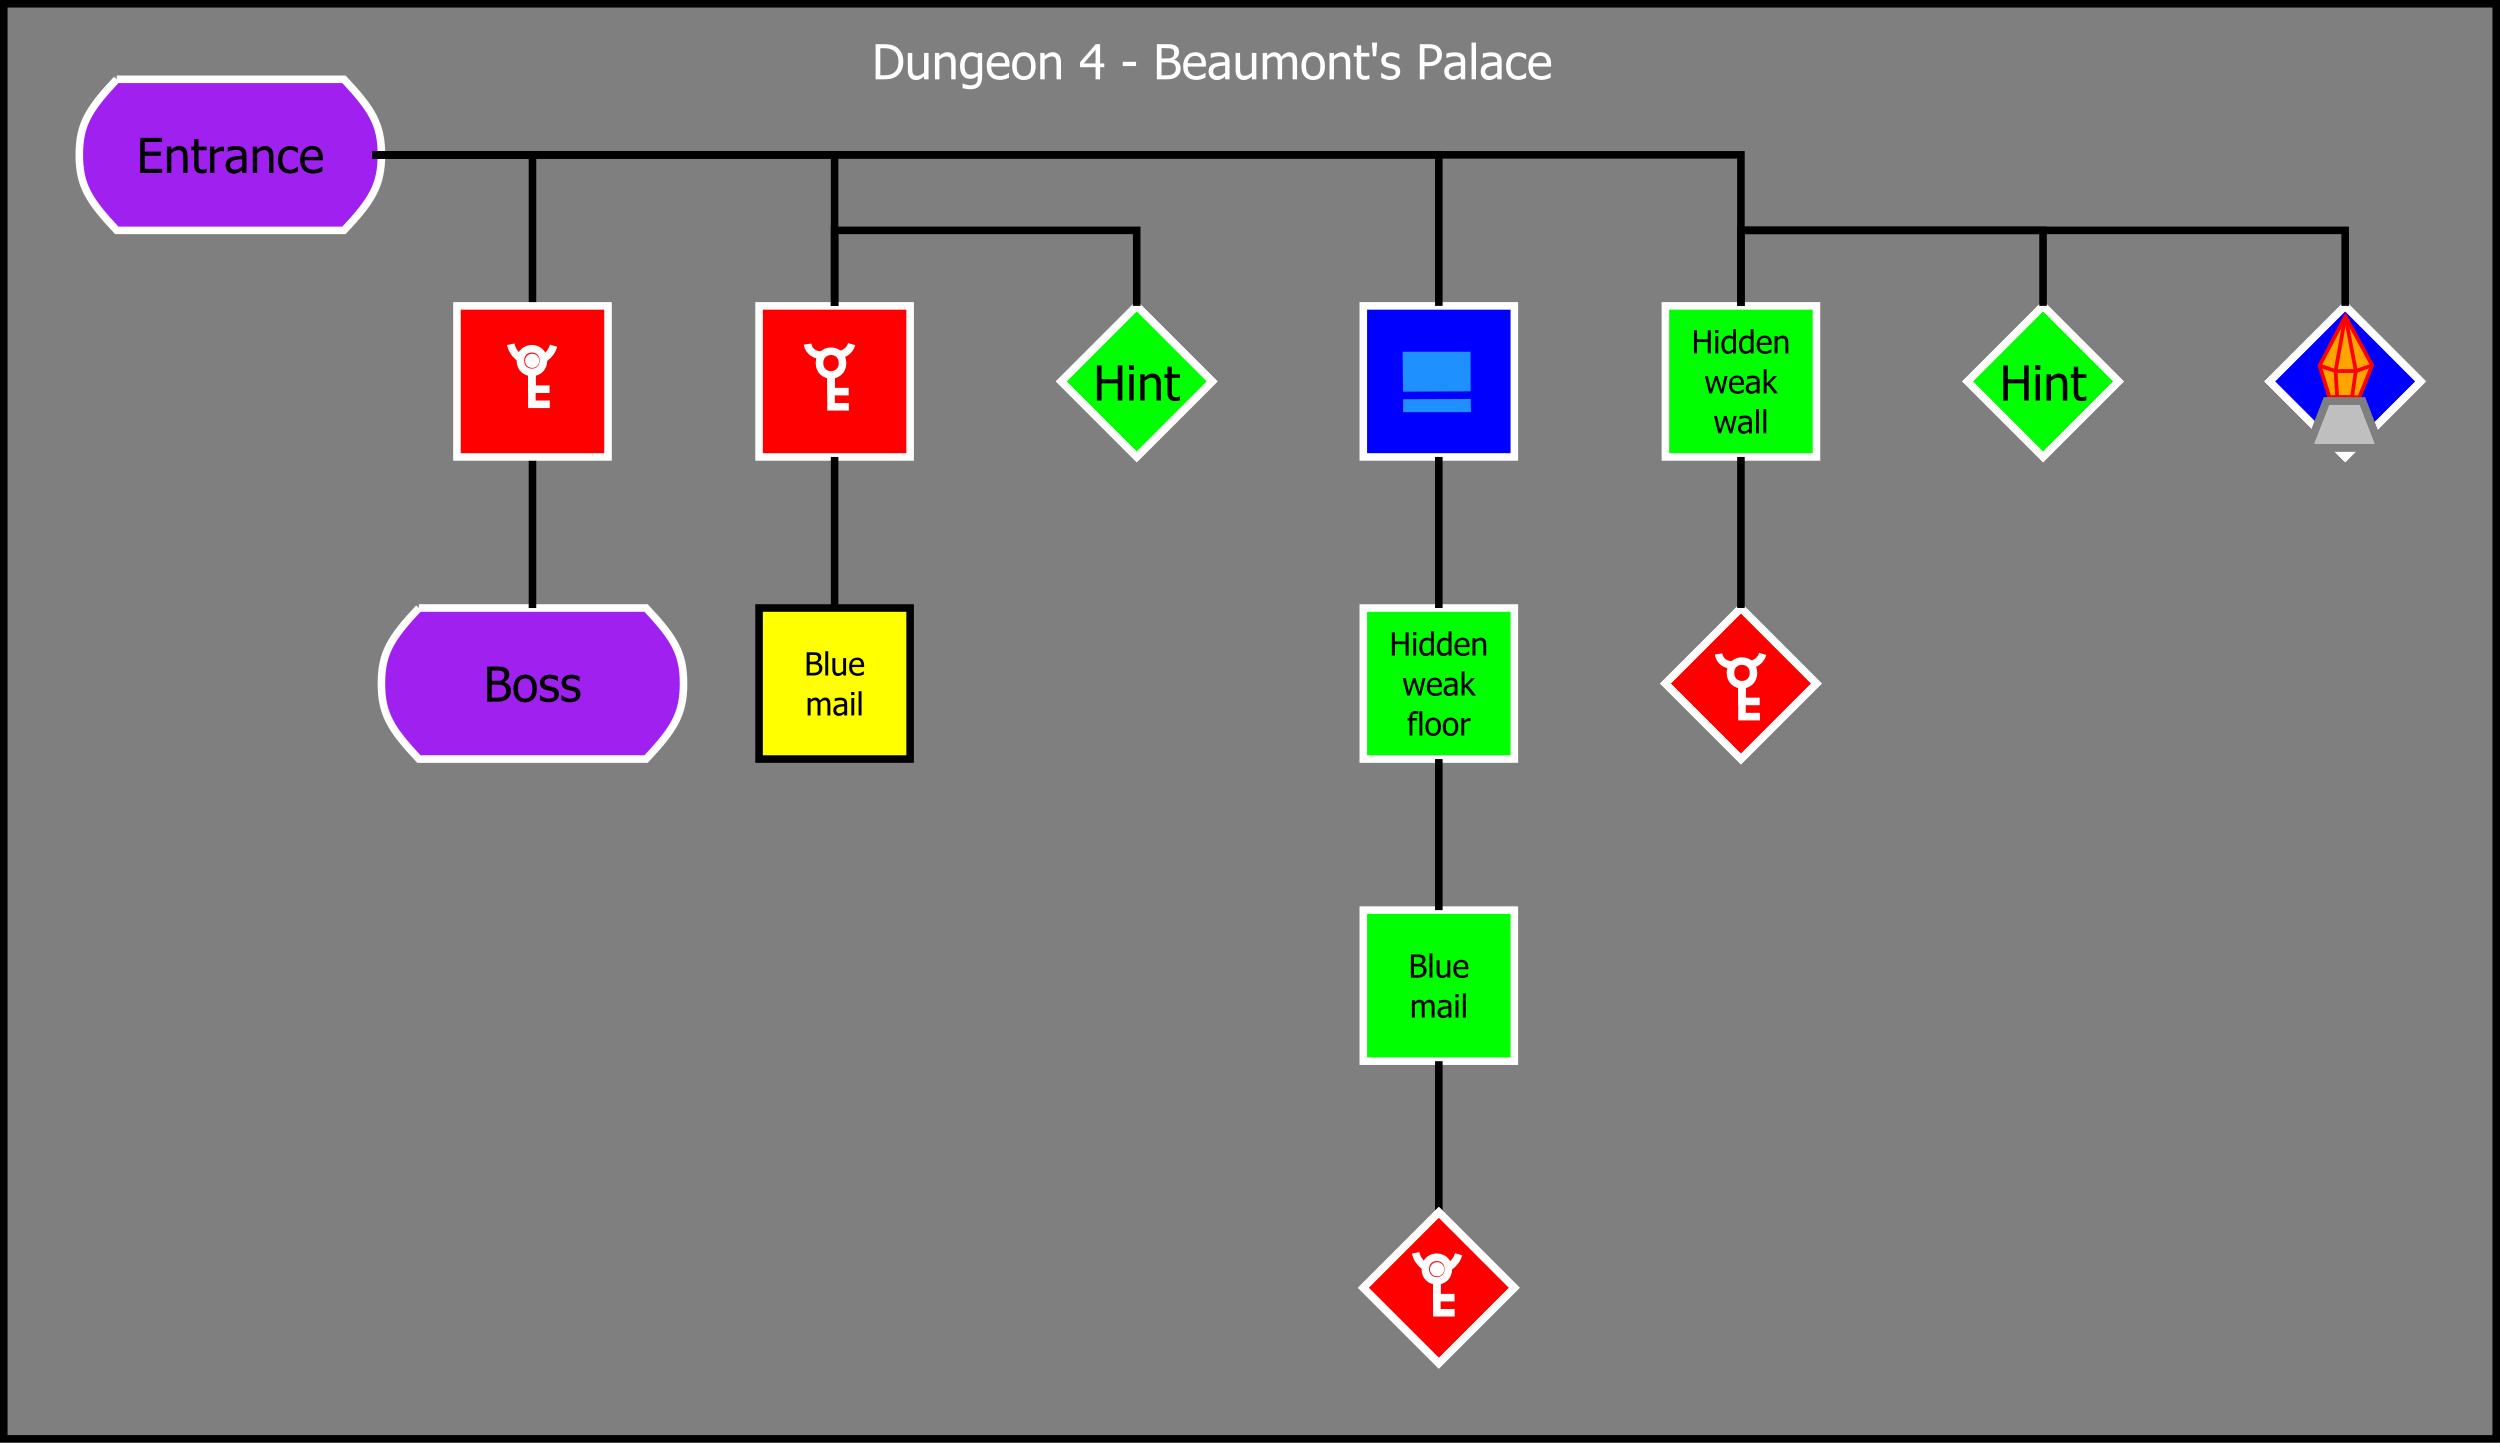 <?xml version="1.0" encoding="UTF-8"?>
<svg xmlns="http://www.w3.org/2000/svg" xmlns:xlink="http://www.w3.org/1999/xlink" width="662pt" height="382pt" viewBox="0 0 662 382" version="1.1">
<defs>
<g>
<symbol overflow="visible" id="glyph0-0">
<path style="stroke:none;" d="M 0.941 0 L 0.941 -9.301 L 6.758 -9.301 L 6.758 -8.203 L 2.18 -8.203 L 2.18 -5.652 L 6.445 -5.652 L 6.445 -4.555 L 2.18 -4.555 L 2.18 -1.098 L 6.758 -1.098 L 6.758 0 Z M 0.941 0 "/>
</symbol>
<symbol overflow="visible" id="glyph0-1">
<path style="stroke:none;" d="M 6.336 0 L 5.16 0 L 5.16 -3.973 C 5.156 -4.293 5.141 -4.59 5.113 -4.867 C 5.078 -5.145 5.02 -5.367 4.934 -5.535 C 4.84 -5.707 4.707 -5.836 4.535 -5.926 C 4.363 -6.008 4.129 -6.051 3.836 -6.055 C 3.543 -6.051 3.242 -5.973 2.934 -5.82 C 2.621 -5.66 2.316 -5.457 2.023 -5.211 L 2.023 0 L 0.848 0 L 0.848 -6.977 L 2.023 -6.977 L 2.023 -6.203 C 2.367 -6.512 2.715 -6.75 3.059 -6.922 C 3.402 -7.086 3.762 -7.172 4.141 -7.172 C 4.824 -7.172 5.363 -6.945 5.754 -6.492 C 6.141 -6.039 6.332 -5.383 6.336 -4.527 Z M 6.336 0 "/>
</symbol>
<symbol overflow="visible" id="glyph0-2">
<path style="stroke:none;" d="M 2.961 0.137 C 2.316 0.133 1.816 -0.047 1.461 -0.41 C 1.102 -0.773 0.926 -1.348 0.926 -2.137 L 0.926 -6.004 L 0.133 -6.004 L 0.133 -6.977 L 0.926 -6.977 L 0.926 -8.984 L 2.098 -8.984 L 2.098 -6.977 L 4.262 -6.977 L 4.262 -6.004 L 2.098 -6.004 L 2.098 -2.688 C 2.098 -2.332 2.102 -2.059 2.117 -1.867 C 2.125 -1.676 2.176 -1.496 2.262 -1.332 C 2.332 -1.184 2.445 -1.074 2.605 -1.004 C 2.762 -0.926 2.977 -0.891 3.25 -0.895 C 3.438 -0.891 3.621 -0.918 3.805 -0.977 C 3.98 -1.031 4.109 -1.078 4.191 -1.117 L 4.262 -1.117 L 4.262 -0.062 C 4.035 0 3.812 0.047 3.59 0.082 C 3.359 0.117 3.148 0.133 2.961 0.137 Z M 2.961 0.137 "/>
</symbol>
<symbol overflow="visible" id="glyph0-3">
<path style="stroke:none;" d="M 4.547 -5.715 L 4.484 -5.715 C 4.395 -5.738 4.305 -5.754 4.207 -5.762 C 4.105 -5.766 3.988 -5.77 3.855 -5.773 C 3.535 -5.77 3.219 -5.703 2.91 -5.566 C 2.594 -5.426 2.297 -5.219 2.023 -4.953 L 2.023 0 L 0.848 0 L 0.848 -6.977 L 2.023 -6.977 L 2.023 -5.941 C 2.449 -6.316 2.824 -6.582 3.145 -6.742 C 3.461 -6.895 3.77 -6.973 4.074 -6.977 C 4.191 -6.973 4.281 -6.969 4.344 -6.965 C 4.398 -6.957 4.469 -6.949 4.547 -6.941 Z M 4.547 -5.715 "/>
</symbol>
<symbol overflow="visible" id="glyph0-4">
<path style="stroke:none;" d="M 4.746 -1.719 L 4.746 -3.652 C 4.465 -3.625 4.109 -3.594 3.688 -3.551 C 3.258 -3.504 2.914 -3.441 2.656 -3.367 C 2.34 -3.27 2.082 -3.121 1.879 -2.926 C 1.672 -2.723 1.57 -2.449 1.574 -2.098 C 1.57 -1.699 1.684 -1.395 1.91 -1.191 C 2.137 -0.984 2.465 -0.883 2.898 -0.887 C 3.266 -0.883 3.602 -0.965 3.902 -1.125 C 4.203 -1.285 4.484 -1.48 4.746 -1.719 Z M 4.746 -0.742 C 4.652 -0.668 4.523 -0.57 4.363 -0.445 C 4.199 -0.32 4.043 -0.219 3.898 -0.145 C 3.688 -0.035 3.488 0.047 3.293 0.105 C 3.098 0.164 2.824 0.191 2.48 0.195 C 2.191 0.191 1.918 0.137 1.66 0.031 C 1.398 -0.078 1.172 -0.227 0.98 -0.426 C 0.789 -0.613 0.641 -0.848 0.531 -1.133 C 0.418 -1.41 0.363 -1.707 0.363 -2.023 C 0.363 -2.504 0.465 -2.918 0.668 -3.258 C 0.871 -3.594 1.191 -3.863 1.637 -4.066 C 2.023 -4.246 2.488 -4.367 3.023 -4.438 C 3.555 -4.504 4.129 -4.555 4.746 -4.59 L 4.746 -4.816 C 4.746 -5.09 4.703 -5.309 4.621 -5.48 C 4.535 -5.645 4.418 -5.777 4.273 -5.871 C 4.117 -5.965 3.934 -6.027 3.723 -6.062 C 3.504 -6.09 3.281 -6.105 3.055 -6.109 C 2.781 -6.105 2.465 -6.066 2.098 -5.988 C 1.73 -5.906 1.363 -5.785 1 -5.633 L 0.93 -5.633 L 0.93 -6.828 C 1.145 -6.887 1.453 -6.957 1.859 -7.031 C 2.262 -7.105 2.664 -7.141 3.062 -7.145 C 3.535 -7.141 3.938 -7.105 4.27 -7.031 C 4.598 -6.957 4.895 -6.82 5.16 -6.629 C 5.41 -6.434 5.598 -6.188 5.727 -5.883 C 5.848 -5.578 5.91 -5.207 5.914 -4.773 L 5.914 0 L 4.746 0 Z M 4.746 -0.742 "/>
</symbol>
<symbol overflow="visible" id="glyph0-5">
<path style="stroke:none;" d="M 3.621 0.156 C 3.145 0.152 2.703 0.082 2.305 -0.066 C 1.902 -0.211 1.559 -0.438 1.273 -0.738 C 0.984 -1.035 0.762 -1.41 0.605 -1.871 C 0.441 -2.324 0.363 -2.863 0.367 -3.48 C 0.363 -4.09 0.445 -4.617 0.613 -5.066 C 0.777 -5.508 0.996 -5.883 1.273 -6.191 C 1.547 -6.492 1.891 -6.727 2.301 -6.891 C 2.711 -7.055 3.152 -7.137 3.621 -7.141 C 4.004 -7.137 4.371 -7.082 4.73 -6.977 C 5.082 -6.867 5.402 -6.742 5.684 -6.602 L 5.684 -5.285 L 5.617 -5.285 C 5.531 -5.355 5.422 -5.434 5.293 -5.527 C 5.16 -5.613 5.004 -5.707 4.816 -5.809 C 4.652 -5.887 4.461 -5.961 4.242 -6.027 C 4.02 -6.086 3.805 -6.117 3.605 -6.121 C 2.992 -6.117 2.504 -5.887 2.137 -5.43 C 1.766 -4.969 1.582 -4.32 1.586 -3.48 C 1.582 -2.652 1.762 -2.008 2.121 -1.551 C 2.477 -1.09 2.969 -0.859 3.605 -0.863 C 3.984 -0.859 4.348 -0.938 4.695 -1.098 C 5.039 -1.254 5.348 -1.461 5.617 -1.711 L 5.684 -1.711 L 5.684 -0.395 C 5.566 -0.336 5.418 -0.27 5.246 -0.195 C 5.066 -0.117 4.91 -0.062 4.773 -0.023 C 4.57 0.031 4.391 0.074 4.234 0.109 C 4.074 0.137 3.871 0.152 3.621 0.156 Z M 3.621 0.156 "/>
</symbol>
<symbol overflow="visible" id="glyph0-6">
<path style="stroke:none;" d="M 3.879 0.164 C 2.766 0.164 1.902 -0.148 1.289 -0.777 C 0.672 -1.402 0.363 -2.293 0.367 -3.449 C 0.363 -4.582 0.66 -5.484 1.262 -6.16 C 1.855 -6.832 2.637 -7.172 3.598 -7.172 C 4.027 -7.172 4.41 -7.109 4.746 -6.984 C 5.078 -6.859 5.367 -6.664 5.621 -6.398 C 5.867 -6.129 6.059 -5.801 6.195 -5.418 C 6.328 -5.031 6.398 -4.559 6.398 -4.004 L 6.398 -3.367 L 1.562 -3.367 C 1.559 -2.551 1.762 -1.93 2.172 -1.504 C 2.578 -1.074 3.145 -0.859 3.867 -0.863 C 4.125 -0.859 4.375 -0.891 4.625 -0.949 C 4.867 -1.004 5.094 -1.078 5.297 -1.176 C 5.508 -1.266 5.688 -1.355 5.836 -1.449 C 5.98 -1.535 6.098 -1.621 6.195 -1.707 L 6.266 -1.707 L 6.266 -0.426 C 6.125 -0.367 5.953 -0.301 5.75 -0.223 C 5.543 -0.141 5.363 -0.074 5.203 -0.031 C 4.973 0.031 4.766 0.074 4.582 0.113 C 4.395 0.145 4.16 0.164 3.879 0.164 Z M 5.254 -4.266 C 5.242 -4.582 5.203 -4.855 5.141 -5.086 C 5.07 -5.312 4.977 -5.504 4.855 -5.664 C 4.715 -5.84 4.539 -5.973 4.324 -6.066 C 4.109 -6.152 3.844 -6.199 3.531 -6.203 C 3.215 -6.199 2.949 -6.152 2.734 -6.062 C 2.512 -5.965 2.312 -5.828 2.137 -5.652 C 1.961 -5.469 1.828 -5.266 1.734 -5.043 C 1.641 -4.82 1.582 -4.562 1.562 -4.266 Z M 5.254 -4.266 "/>
</symbol>
<symbol overflow="visible" id="glyph0-7">
<path style="stroke:none;" d="M 7.695 0 L 6.457 0 L 6.457 -4.555 L 2.18 -4.555 L 2.18 0 L 0.941 0 L 0.941 -9.301 L 2.18 -9.301 L 2.18 -5.652 L 6.457 -5.652 L 6.457 -9.301 L 7.695 -9.301 Z M 7.695 0 "/>
</symbol>
<symbol overflow="visible" id="glyph0-8">
<path style="stroke:none;" d="M 2.051 0 L 0.875 0 L 0.875 -6.977 L 2.051 -6.977 Z M 2.129 -8.145 L 0.793 -8.145 L 0.793 -9.363 L 2.129 -9.363 Z M 2.129 -8.145 "/>
</symbol>
<symbol overflow="visible" id="glyph0-9">
<path style="stroke:none;" d="M 7.254 -2.855 C 7.254 -2.387 7.164 -1.98 6.988 -1.629 C 6.812 -1.273 6.578 -0.98 6.285 -0.754 C 5.93 -0.477 5.555 -0.281 5.156 -0.172 C 4.758 -0.055 4.242 0 3.609 0 L 0.941 0 L 0.941 -9.301 L 3.41 -9.301 C 4.07 -9.297 4.566 -9.277 4.898 -9.234 C 5.23 -9.191 5.547 -9.086 5.852 -8.926 C 6.184 -8.742 6.426 -8.508 6.582 -8.223 C 6.734 -7.93 6.812 -7.59 6.816 -7.203 C 6.812 -6.762 6.699 -6.371 6.469 -6.027 C 6.234 -5.68 5.914 -5.41 5.508 -5.215 L 5.508 -5.164 C 6.062 -5.012 6.492 -4.738 6.797 -4.344 C 7.102 -3.941 7.254 -3.445 7.254 -2.855 Z M 5.527 -7.027 C 5.523 -7.246 5.488 -7.441 5.414 -7.609 C 5.34 -7.773 5.219 -7.902 5.055 -8 C 4.852 -8.109 4.629 -8.18 4.383 -8.207 C 4.137 -8.23 3.797 -8.242 3.367 -8.246 L 2.18 -8.246 L 2.18 -5.523 L 3.586 -5.523 C 3.973 -5.52 4.258 -5.539 4.441 -5.582 C 4.621 -5.617 4.809 -5.699 5.008 -5.828 C 5.191 -5.945 5.324 -6.102 5.406 -6.301 C 5.484 -6.496 5.523 -6.738 5.527 -7.027 Z M 5.965 -2.805 C 5.965 -3.152 5.914 -3.441 5.812 -3.668 C 5.711 -3.895 5.508 -4.086 5.211 -4.246 C 5.012 -4.348 4.801 -4.414 4.57 -4.445 C 4.336 -4.473 4.008 -4.488 3.586 -4.492 L 2.18 -4.492 L 2.18 -1.055 L 3.188 -1.055 C 3.727 -1.055 4.152 -1.078 4.465 -1.129 C 4.777 -1.18 5.051 -1.285 5.289 -1.449 C 5.52 -1.605 5.691 -1.789 5.801 -2 C 5.91 -2.203 5.965 -2.473 5.965 -2.805 Z M 5.965 -2.805 "/>
</symbol>
<symbol overflow="visible" id="glyph0-10">
<path style="stroke:none;" d="M 6.59 -3.484 C 6.586 -2.309 6.301 -1.402 5.738 -0.762 C 5.168 -0.125 4.418 0.191 3.48 0.195 C 2.508 0.191 1.742 -0.133 1.188 -0.793 C 0.629 -1.449 0.352 -2.348 0.355 -3.484 C 0.352 -4.648 0.637 -5.555 1.215 -6.203 C 1.785 -6.848 2.543 -7.172 3.48 -7.172 C 4.418 -7.172 5.168 -6.848 5.738 -6.207 C 6.301 -5.559 6.586 -4.652 6.59 -3.484 Z M 5.379 -3.484 C 5.379 -4.387 5.211 -5.059 4.883 -5.5 C 4.551 -5.938 4.086 -6.156 3.48 -6.16 C 2.867 -6.156 2.395 -5.938 2.062 -5.5 C 1.73 -5.059 1.562 -4.387 1.566 -3.484 C 1.562 -2.605 1.73 -1.941 2.062 -1.492 C 2.395 -1.039 2.867 -0.812 3.48 -0.816 C 4.082 -0.812 4.547 -1.035 4.883 -1.48 C 5.211 -1.922 5.379 -2.59 5.379 -3.484 Z M 5.379 -3.484 "/>
</symbol>
<symbol overflow="visible" id="glyph0-11">
<path style="stroke:none;" d="M 2.734 0.168 C 2.266 0.164 1.828 0.105 1.426 -0.02 C 1.016 -0.141 0.68 -0.273 0.418 -0.418 L 0.418 -1.738 L 0.48 -1.738 C 0.582 -1.656 0.699 -1.566 0.832 -1.473 C 0.965 -1.375 1.145 -1.277 1.375 -1.176 C 1.574 -1.078 1.793 -0.996 2.031 -0.93 C 2.27 -0.855 2.52 -0.82 2.781 -0.824 C 2.965 -0.82 3.164 -0.844 3.379 -0.891 C 3.59 -0.934 3.75 -0.988 3.855 -1.055 C 4 -1.148 4.102 -1.25 4.168 -1.359 C 4.23 -1.469 4.266 -1.629 4.266 -1.848 C 4.266 -2.121 4.188 -2.332 4.035 -2.477 C 3.883 -2.617 3.613 -2.738 3.23 -2.836 C 3.074 -2.871 2.879 -2.914 2.641 -2.965 C 2.398 -3.016 2.176 -3.07 1.973 -3.129 C 1.438 -3.281 1.051 -3.52 0.812 -3.844 C 0.566 -4.164 0.445 -4.555 0.449 -5.016 C 0.445 -5.645 0.684 -6.156 1.16 -6.551 C 1.637 -6.945 2.266 -7.141 3.055 -7.145 C 3.438 -7.141 3.828 -7.094 4.223 -7 C 4.609 -6.902 4.938 -6.781 5.211 -6.641 L 5.211 -5.383 L 5.148 -5.383 C 4.848 -5.621 4.512 -5.809 4.145 -5.945 C 3.77 -6.082 3.398 -6.152 3.031 -6.152 C 2.641 -6.152 2.312 -6.07 2.047 -5.906 C 1.777 -5.742 1.645 -5.496 1.648 -5.172 C 1.645 -4.879 1.727 -4.66 1.887 -4.52 C 2.043 -4.371 2.297 -4.254 2.648 -4.168 C 2.82 -4.117 3.012 -4.074 3.23 -4.031 C 3.441 -3.984 3.668 -3.934 3.91 -3.879 C 4.422 -3.746 4.812 -3.531 5.074 -3.234 C 5.332 -2.934 5.461 -2.523 5.465 -2.012 C 5.461 -1.707 5.402 -1.422 5.285 -1.156 C 5.168 -0.883 4.992 -0.656 4.766 -0.469 C 4.512 -0.258 4.23 -0.102 3.918 0.004 C 3.602 0.109 3.207 0.164 2.734 0.168 Z M 2.734 0.168 "/>
</symbol>
<symbol overflow="visible" id="glyph0-12">
<path style="stroke:none;" d="M 8.277 -4.641 C 8.273 -3.789 8.102 -3.02 7.762 -2.34 C 7.414 -1.652 6.953 -1.121 6.379 -0.742 C 5.906 -0.445 5.426 -0.246 4.941 -0.148 C 4.453 -0.047 3.836 0 3.086 0 L 0.941 0 L 0.941 -9.301 L 3.062 -9.301 C 3.934 -9.297 4.617 -9.23 5.117 -9.102 C 5.613 -8.969 6.039 -8.789 6.391 -8.562 C 6.988 -8.164 7.453 -7.641 7.781 -6.984 C 8.109 -6.328 8.273 -5.547 8.277 -4.641 Z M 6.988 -4.66 C 6.984 -5.371 6.867 -5.984 6.633 -6.492 C 6.395 -7 6.043 -7.395 5.578 -7.676 C 5.25 -7.875 4.898 -8.016 4.523 -8.105 C 4.148 -8.191 3.68 -8.238 3.125 -8.238 L 2.18 -8.238 L 2.18 -1.062 L 3.125 -1.062 C 3.672 -1.059 4.152 -1.102 4.566 -1.191 C 4.973 -1.277 5.352 -1.441 5.695 -1.68 C 6.125 -1.969 6.445 -2.355 6.664 -2.844 C 6.875 -3.328 6.984 -3.934 6.988 -4.66 Z M 6.988 -4.66 "/>
</symbol>
<symbol overflow="visible" id="glyph0-13">
<path style="stroke:none;" d="M 6.285 0 L 5.109 0 L 5.109 -0.773 C 4.746 -0.457 4.402 -0.215 4.078 -0.051 C 3.75 0.113 3.387 0.191 2.992 0.195 C 2.684 0.191 2.398 0.141 2.133 0.043 C 1.863 -0.059 1.629 -0.211 1.43 -0.43 C 1.227 -0.641 1.07 -0.914 0.965 -1.246 C 0.852 -1.574 0.797 -1.977 0.801 -2.449 L 0.801 -6.977 L 1.973 -6.977 L 1.973 -3.004 C 1.969 -2.633 1.98 -2.324 2.012 -2.082 C 2.035 -1.836 2.098 -1.625 2.199 -1.441 C 2.293 -1.262 2.426 -1.129 2.59 -1.051 C 2.754 -0.965 2.988 -0.926 3.297 -0.926 C 3.582 -0.926 3.887 -1.004 4.215 -1.168 C 4.535 -1.324 4.836 -1.527 5.109 -1.77 L 5.109 -6.977 L 6.285 -6.977 Z M 6.285 0 "/>
</symbol>
<symbol overflow="visible" id="glyph0-14">
<path style="stroke:none;" d="M 5.047 -1.895 L 5.047 -5.723 C 4.75 -5.859 4.48 -5.961 4.238 -6.023 C 3.988 -6.086 3.742 -6.117 3.5 -6.117 C 2.898 -6.117 2.43 -5.898 2.094 -5.461 C 1.75 -5.023 1.582 -4.395 1.582 -3.578 C 1.582 -2.801 1.711 -2.211 1.969 -1.812 C 2.227 -1.406 2.648 -1.207 3.234 -1.207 C 3.539 -1.207 3.852 -1.266 4.176 -1.387 C 4.496 -1.504 4.785 -1.672 5.047 -1.895 Z M 1.098 1.117 C 1.176 1.148 1.293 1.191 1.449 1.25 C 1.598 1.305 1.773 1.359 1.973 1.41 C 2.188 1.461 2.387 1.504 2.57 1.543 C 2.754 1.574 2.953 1.594 3.172 1.594 C 3.531 1.594 3.84 1.543 4.094 1.449 C 4.344 1.348 4.539 1.215 4.684 1.051 C 4.816 0.875 4.91 0.676 4.965 0.453 C 5.016 0.227 5.043 -0.023 5.047 -0.312 L 5.047 -0.926 C 4.727 -0.648 4.418 -0.441 4.117 -0.312 C 3.809 -0.18 3.426 -0.117 2.973 -0.117 C 2.176 -0.117 1.543 -0.41 1.074 -1.004 C 0.598 -1.594 0.363 -2.445 0.367 -3.555 C 0.363 -4.129 0.445 -4.641 0.609 -5.094 C 0.773 -5.539 0.992 -5.922 1.27 -6.234 C 1.527 -6.531 1.836 -6.762 2.195 -6.926 C 2.551 -7.09 2.922 -7.172 3.312 -7.172 C 3.672 -7.172 3.984 -7.129 4.25 -7.043 C 4.512 -6.957 4.777 -6.832 5.047 -6.676 L 5.117 -6.977 L 6.223 -6.977 L 6.223 -0.793 C 6.223 0.391 5.961 1.254 5.445 1.809 C 4.926 2.359 4.137 2.637 3.078 2.641 C 2.734 2.637 2.387 2.609 2.031 2.559 C 1.676 2.504 1.344 2.434 1.035 2.344 L 1.035 1.117 Z M 1.098 1.117 "/>
</symbol>
<symbol overflow="visible" id="glyph0-15">
<path style="stroke:none;" d=""/>
</symbol>
<symbol overflow="visible" id="glyph0-16">
<path style="stroke:none;" d="M 6.664 -3.199 L 5.559 -3.199 L 5.559 0 L 4.359 0 L 4.359 -3.199 L 0.25 -3.199 L 0.25 -4.512 L 4.41 -9.301 L 5.559 -9.301 L 5.559 -4.199 L 6.664 -4.199 Z M 4.359 -4.199 L 4.359 -7.832 L 1.223 -4.199 Z M 4.359 -4.199 "/>
</symbol>
<symbol overflow="visible" id="glyph0-17">
<path style="stroke:none;" d="M 4.086 -3.504 L 0.562 -3.504 L 0.562 -4.637 L 4.086 -4.637 Z M 4.086 -3.504 "/>
</symbol>
<symbol overflow="visible" id="glyph0-18">
<path style="stroke:none;" d="M 8.77 0 L 8.77 -4.035 C 8.766 -4.352 8.754 -4.648 8.73 -4.926 C 8.707 -5.195 8.656 -5.41 8.578 -5.566 C 8.492 -5.73 8.371 -5.852 8.219 -5.934 C 8.062 -6.012 7.855 -6.051 7.598 -6.055 C 7.352 -6.051 7.09 -5.977 6.816 -5.832 C 6.535 -5.68 6.25 -5.469 5.961 -5.191 C 5.961 -5.121 5.965 -5.035 5.973 -4.938 C 5.977 -4.84 5.98 -4.723 5.984 -4.59 L 5.984 0 L 4.809 0 L 4.809 -4.035 C 4.805 -4.352 4.793 -4.648 4.77 -4.926 C 4.746 -5.195 4.695 -5.41 4.617 -5.566 C 4.531 -5.73 4.41 -5.852 4.258 -5.934 C 4.102 -6.012 3.895 -6.051 3.637 -6.055 C 3.379 -6.051 3.113 -5.973 2.836 -5.816 C 2.555 -5.656 2.281 -5.453 2.023 -5.211 L 2.023 0 L 0.848 0 L 0.848 -6.977 L 2.023 -6.977 L 2.023 -6.203 C 2.328 -6.508 2.633 -6.746 2.938 -6.918 C 3.234 -7.086 3.566 -7.172 3.934 -7.172 C 4.344 -7.172 4.711 -7.078 5.031 -6.891 C 5.348 -6.703 5.59 -6.395 5.758 -5.965 C 6.109 -6.359 6.453 -6.656 6.793 -6.863 C 7.129 -7.066 7.496 -7.172 7.895 -7.172 C 8.191 -7.172 8.465 -7.125 8.711 -7.031 C 8.957 -6.938 9.172 -6.785 9.355 -6.578 C 9.539 -6.363 9.684 -6.098 9.789 -5.781 C 9.891 -5.465 9.941 -5.066 9.945 -4.59 L 9.945 0 Z M 8.77 0 "/>
</symbol>
<symbol overflow="visible" id="glyph0-19">
<path style="stroke:none;" d="M 2.043 -9.719 L 1.773 -6.102 L 0.926 -6.102 L 0.656 -9.719 Z M 2.043 -9.719 "/>
</symbol>
<symbol overflow="visible" id="glyph0-20">
<path style="stroke:none;" d="M 6.816 -6.496 C 6.812 -6.09 6.742 -5.707 6.598 -5.348 C 6.453 -4.984 6.254 -4.68 6.004 -4.43 C 5.68 -4.109 5.301 -3.867 4.871 -3.711 C 4.434 -3.547 3.887 -3.469 3.23 -3.469 L 2.18 -3.469 L 2.18 0 L 0.941 0 L 0.941 -9.301 L 3.281 -9.301 C 3.828 -9.297 4.293 -9.254 4.684 -9.164 C 5.066 -9.07 5.41 -8.922 5.711 -8.719 C 6.051 -8.48 6.32 -8.18 6.52 -7.816 C 6.715 -7.449 6.812 -7.008 6.816 -6.496 Z M 5.527 -6.465 C 5.523 -6.781 5.469 -7.062 5.359 -7.301 C 5.246 -7.539 5.078 -7.73 4.859 -7.883 C 4.66 -8.008 4.434 -8.102 4.176 -8.156 C 3.914 -8.211 3.59 -8.238 3.203 -8.238 L 2.18 -8.238 L 2.18 -4.523 L 3.023 -4.523 C 3.523 -4.523 3.926 -4.562 4.234 -4.645 C 4.543 -4.723 4.801 -4.867 5.004 -5.078 C 5.184 -5.262 5.316 -5.465 5.402 -5.691 C 5.484 -5.91 5.523 -6.168 5.527 -6.465 Z M 5.527 -6.465 "/>
</symbol>
<symbol overflow="visible" id="glyph0-21">
<path style="stroke:none;" d="M 2.051 0 L 0.875 0 L 0.875 -9.719 L 2.051 -9.719 Z M 2.051 0 "/>
</symbol>
<symbol overflow="visible" id="glyph1-0">
<path style="stroke:none;" d="M 4.793 -1.887 C 4.793 -1.582 4.734 -1.312 4.621 -1.078 C 4.504 -0.844 4.348 -0.648 4.152 -0.5 C 3.922 -0.312 3.676 -0.184 3.41 -0.113 C 3.145 -0.035 2.801 0 2.387 0 L 0.625 0 L 0.625 -6.148 L 2.254 -6.148 C 2.688 -6.145 3.016 -6.133 3.238 -6.105 C 3.453 -6.074 3.664 -6.004 3.871 -5.902 C 4.086 -5.777 4.246 -5.621 4.352 -5.434 C 4.449 -5.238 4.5 -5.016 4.504 -4.762 C 4.5 -4.469 4.422 -4.211 4.273 -3.984 C 4.117 -3.754 3.906 -3.574 3.641 -3.449 L 3.641 -3.414 C 4.004 -3.312 4.289 -3.133 4.492 -2.871 C 4.691 -2.605 4.793 -2.277 4.793 -1.887 Z M 3.656 -4.645 C 3.656 -4.789 3.629 -4.918 3.582 -5.031 C 3.527 -5.137 3.449 -5.223 3.34 -5.289 C 3.207 -5.363 3.059 -5.41 2.898 -5.426 C 2.734 -5.441 2.512 -5.449 2.227 -5.449 L 1.441 -5.449 L 1.441 -3.652 L 2.371 -3.652 C 2.625 -3.648 2.812 -3.664 2.934 -3.691 C 3.055 -3.715 3.18 -3.766 3.312 -3.852 C 3.43 -3.93 3.52 -4.035 3.574 -4.164 C 3.629 -4.293 3.656 -4.453 3.656 -4.645 Z M 3.945 -1.855 C 3.941 -2.082 3.91 -2.273 3.844 -2.426 C 3.777 -2.574 3.645 -2.699 3.445 -2.809 C 3.312 -2.871 3.168 -2.914 3.02 -2.938 C 2.863 -2.953 2.648 -2.965 2.371 -2.969 L 1.441 -2.969 L 1.441 -0.699 L 2.105 -0.699 C 2.461 -0.695 2.746 -0.711 2.953 -0.746 C 3.156 -0.777 3.336 -0.848 3.496 -0.957 C 3.648 -1.059 3.762 -1.18 3.836 -1.32 C 3.906 -1.453 3.941 -1.633 3.945 -1.855 Z M 3.945 -1.855 "/>
</symbol>
<symbol overflow="visible" id="glyph1-1">
<path style="stroke:none;" d="M 1.355 0 L 0.578 0 L 0.578 -6.426 L 1.355 -6.426 Z M 1.355 0 "/>
</symbol>
<symbol overflow="visible" id="glyph1-2">
<path style="stroke:none;" d="M 4.152 0 L 3.379 0 L 3.379 -0.512 C 3.137 -0.301 2.91 -0.145 2.695 -0.035 C 2.48 0.074 2.238 0.129 1.977 0.129 C 1.773 0.129 1.586 0.094 1.41 0.027 C 1.23 -0.039 1.074 -0.141 0.945 -0.285 C 0.809 -0.426 0.707 -0.605 0.637 -0.824 C 0.562 -1.039 0.527 -1.305 0.527 -1.617 L 0.527 -4.613 L 1.305 -4.613 L 1.305 -1.984 C 1.301 -1.738 1.309 -1.535 1.332 -1.375 C 1.348 -1.215 1.391 -1.074 1.453 -0.953 C 1.516 -0.832 1.602 -0.746 1.711 -0.691 C 1.82 -0.637 1.977 -0.609 2.18 -0.609 C 2.367 -0.609 2.566 -0.66 2.785 -0.77 C 2.996 -0.875 3.195 -1.008 3.379 -1.168 L 3.379 -4.613 L 4.152 -4.613 Z M 4.152 0 "/>
</symbol>
<symbol overflow="visible" id="glyph1-3">
<path style="stroke:none;" d="M 2.562 0.105 C 1.824 0.105 1.254 -0.102 0.852 -0.516 C 0.441 -0.93 0.238 -1.516 0.242 -2.281 C 0.238 -3.027 0.438 -3.625 0.832 -4.074 C 1.227 -4.516 1.742 -4.738 2.379 -4.742 C 2.664 -4.738 2.914 -4.699 3.137 -4.617 C 3.355 -4.531 3.551 -4.398 3.715 -4.227 C 3.879 -4.047 4.004 -3.832 4.094 -3.582 C 4.18 -3.324 4.223 -3.016 4.227 -2.648 L 4.227 -2.227 L 1.031 -2.227 C 1.031 -1.688 1.164 -1.277 1.434 -0.996 C 1.703 -0.711 2.078 -0.566 2.555 -0.57 C 2.727 -0.566 2.895 -0.586 3.059 -0.625 C 3.223 -0.66 3.367 -0.711 3.5 -0.777 C 3.637 -0.836 3.758 -0.898 3.855 -0.961 C 3.949 -1.02 4.027 -1.074 4.098 -1.129 L 4.141 -1.129 L 4.141 -0.281 C 4.047 -0.242 3.934 -0.195 3.801 -0.145 C 3.664 -0.09 3.543 -0.047 3.441 -0.02 C 3.285 0.023 3.148 0.051 3.027 0.074 C 2.902 0.094 2.746 0.105 2.562 0.105 Z M 3.473 -2.82 C 3.465 -3.023 3.441 -3.203 3.398 -3.359 C 3.352 -3.508 3.285 -3.637 3.207 -3.746 C 3.113 -3.855 3 -3.945 2.859 -4.008 C 2.719 -4.07 2.543 -4.102 2.332 -4.102 C 2.125 -4.102 1.949 -4.07 1.805 -4.008 C 1.66 -3.945 1.527 -3.855 1.414 -3.738 C 1.293 -3.613 1.207 -3.477 1.148 -3.332 C 1.086 -3.184 1.047 -3.012 1.031 -2.82 Z M 3.473 -2.82 "/>
</symbol>
<symbol overflow="visible" id="glyph1-4">
<path style="stroke:none;" d="M 5.797 0 L 5.797 -2.668 C 5.793 -2.875 5.785 -3.07 5.773 -3.254 C 5.754 -3.434 5.719 -3.578 5.668 -3.68 C 5.609 -3.789 5.531 -3.867 5.434 -3.922 C 5.328 -3.969 5.191 -3.996 5.02 -4 C 4.859 -3.996 4.688 -3.945 4.508 -3.852 C 4.32 -3.75 4.133 -3.609 3.941 -3.43 C 3.941 -3.383 3.945 -3.328 3.949 -3.266 C 3.953 -3.195 3.953 -3.121 3.957 -3.035 L 3.957 0 L 3.18 0 L 3.18 -2.668 C 3.176 -2.875 3.168 -3.07 3.152 -3.254 C 3.137 -3.434 3.102 -3.578 3.051 -3.68 C 2.992 -3.789 2.914 -3.867 2.816 -3.922 C 2.711 -3.969 2.574 -3.996 2.402 -4 C 2.234 -3.996 2.059 -3.945 1.875 -3.844 C 1.688 -3.738 1.508 -3.605 1.34 -3.445 L 1.34 0 L 0.562 0 L 0.562 -4.613 L 1.34 -4.613 L 1.34 -4.102 C 1.539 -4.305 1.738 -4.461 1.941 -4.574 C 2.137 -4.684 2.359 -4.738 2.602 -4.742 C 2.875 -4.738 3.113 -4.676 3.324 -4.555 C 3.531 -4.426 3.695 -4.223 3.809 -3.945 C 4.043 -4.203 4.27 -4.402 4.492 -4.539 C 4.715 -4.672 4.957 -4.738 5.219 -4.742 C 5.414 -4.738 5.594 -4.707 5.758 -4.648 C 5.918 -4.582 6.062 -4.484 6.188 -4.348 C 6.309 -4.207 6.402 -4.031 6.473 -3.824 C 6.539 -3.613 6.574 -3.352 6.574 -3.035 L 6.574 0 Z M 5.797 0 "/>
</symbol>
<symbol overflow="visible" id="glyph1-5">
<path style="stroke:none;" d="M 3.137 -1.137 L 3.137 -2.414 C 2.949 -2.398 2.719 -2.375 2.438 -2.348 C 2.156 -2.316 1.926 -2.277 1.754 -2.227 C 1.543 -2.16 1.375 -2.062 1.242 -1.934 C 1.105 -1.801 1.035 -1.617 1.039 -1.387 C 1.035 -1.121 1.109 -0.922 1.262 -0.789 C 1.41 -0.652 1.629 -0.586 1.918 -0.586 C 2.16 -0.586 2.383 -0.637 2.582 -0.746 C 2.777 -0.848 2.961 -0.98 3.137 -1.137 Z M 3.137 -0.492 C 3.07 -0.445 2.988 -0.379 2.883 -0.293 C 2.777 -0.207 2.676 -0.141 2.578 -0.094 C 2.438 -0.023 2.301 0.031 2.176 0.07 C 2.043 0.109 1.867 0.129 1.641 0.129 C 1.449 0.129 1.266 0.09 1.098 0.02 C 0.926 -0.051 0.777 -0.148 0.648 -0.281 C 0.52 -0.406 0.418 -0.562 0.348 -0.75 C 0.27 -0.934 0.234 -1.129 0.238 -1.34 C 0.234 -1.656 0.301 -1.926 0.441 -2.152 C 0.574 -2.371 0.789 -2.551 1.082 -2.688 C 1.336 -2.805 1.641 -2.887 1.996 -2.934 C 2.348 -2.977 2.727 -3.012 3.137 -3.035 L 3.137 -3.184 C 3.133 -3.363 3.105 -3.512 3.055 -3.621 C 2.996 -3.73 2.922 -3.816 2.824 -3.883 C 2.723 -3.941 2.602 -3.984 2.461 -4.008 C 2.316 -4.027 2.168 -4.035 2.02 -4.039 C 1.836 -4.035 1.625 -4.008 1.387 -3.957 C 1.141 -3.902 0.898 -3.828 0.66 -3.727 L 0.617 -3.727 L 0.617 -4.512 C 0.754 -4.551 0.961 -4.594 1.23 -4.648 C 1.496 -4.695 1.758 -4.723 2.023 -4.723 C 2.336 -4.723 2.605 -4.695 2.824 -4.648 C 3.043 -4.594 3.238 -4.508 3.41 -4.383 C 3.578 -4.254 3.703 -4.09 3.785 -3.891 C 3.867 -3.688 3.906 -3.441 3.91 -3.156 L 3.91 0 L 3.137 0 Z M 3.137 -0.492 "/>
</symbol>
<symbol overflow="visible" id="glyph1-6">
<path style="stroke:none;" d="M 1.355 0 L 0.578 0 L 0.578 -4.613 L 1.355 -4.613 Z M 1.406 -5.383 L 0.523 -5.383 L 0.523 -6.191 L 1.406 -6.191 Z M 1.406 -5.383 "/>
</symbol>
<symbol overflow="visible" id="glyph1-7">
<path style="stroke:none;" d="M 5.086 0 L 4.27 0 L 4.27 -3.012 L 1.441 -3.012 L 1.441 0 L 0.625 0 L 0.625 -6.148 L 1.441 -6.148 L 1.441 -3.738 L 4.27 -3.738 L 4.27 -6.148 L 5.086 -6.148 Z M 5.086 0 "/>
</symbol>
<symbol overflow="visible" id="glyph1-8">
<path style="stroke:none;" d="M 4.113 0 L 3.336 0 L 3.336 -0.473 C 3.211 -0.367 3.109 -0.281 3.023 -0.219 C 2.934 -0.148 2.828 -0.09 2.715 -0.039 C 2.598 0.016 2.484 0.055 2.367 0.086 C 2.25 0.113 2.113 0.129 1.957 0.129 C 1.707 0.129 1.473 0.078 1.262 -0.027 C 1.043 -0.133 0.863 -0.285 0.719 -0.488 C 0.566 -0.688 0.449 -0.938 0.367 -1.238 C 0.281 -1.535 0.238 -1.879 0.242 -2.27 C 0.238 -2.672 0.293 -3.023 0.398 -3.32 C 0.504 -3.613 0.648 -3.871 0.836 -4.098 C 1 -4.293 1.203 -4.453 1.441 -4.57 C 1.68 -4.684 1.93 -4.738 2.191 -4.742 C 2.422 -4.738 2.621 -4.715 2.793 -4.664 C 2.961 -4.609 3.141 -4.527 3.336 -4.426 L 3.336 -6.426 L 4.113 -6.426 Z M 3.336 -1.125 L 3.336 -3.781 C 3.141 -3.871 2.969 -3.938 2.816 -3.977 C 2.664 -4.012 2.5 -4.031 2.32 -4.031 C 1.922 -4.031 1.609 -3.879 1.383 -3.582 C 1.156 -3.277 1.043 -2.848 1.043 -2.289 C 1.043 -1.742 1.129 -1.324 1.305 -1.039 C 1.477 -0.75 1.754 -0.609 2.141 -0.609 C 2.34 -0.609 2.547 -0.652 2.754 -0.746 C 2.957 -0.836 3.148 -0.965 3.336 -1.125 Z M 3.336 -1.125 "/>
</symbol>
<symbol overflow="visible" id="glyph1-9">
<path style="stroke:none;" d="M 4.188 0 L 3.41 0 L 3.41 -2.625 C 3.41 -2.836 3.398 -3.031 3.379 -3.219 C 3.355 -3.398 3.316 -3.547 3.262 -3.66 C 3.195 -3.773 3.105 -3.859 2.996 -3.914 C 2.879 -3.969 2.727 -3.996 2.535 -4 C 2.34 -3.996 2.141 -3.945 1.938 -3.844 C 1.73 -3.742 1.531 -3.609 1.34 -3.445 L 1.34 0 L 0.562 0 L 0.562 -4.613 L 1.34 -4.613 L 1.34 -4.102 C 1.566 -4.305 1.793 -4.461 2.023 -4.574 C 2.246 -4.684 2.484 -4.738 2.738 -4.742 C 3.188 -4.738 3.543 -4.59 3.801 -4.293 C 4.055 -3.992 4.184 -3.559 4.188 -2.992 Z M 4.188 0 "/>
</symbol>
<symbol overflow="visible" id="glyph1-10">
<path style="stroke:none;" d="M 6.152 -4.613 L 4.984 0 L 4.266 0 L 3.137 -3.555 L 2.02 0 L 1.305 0 L 0.125 -4.613 L 0.934 -4.613 L 1.746 -1.039 L 2.84 -4.613 L 3.48 -4.613 L 4.605 -1.039 L 5.371 -4.613 Z M 6.152 -4.613 "/>
</symbol>
<symbol overflow="visible" id="glyph1-11">
<path style="stroke:none;" d="M 4.387 0 L 3.367 0 L 1.645 -2.227 L 1.34 -1.93 L 1.34 0 L 0.562 0 L 0.562 -6.426 L 1.34 -6.426 L 1.34 -2.664 L 3.164 -4.613 L 4.129 -4.613 L 2.234 -2.684 Z M 4.387 0 "/>
</symbol>
<symbol overflow="visible" id="glyph1-12">
<path style="stroke:none;" d="M 2.988 -5.684 L 2.949 -5.684 C 2.875 -5.707 2.777 -5.73 2.648 -5.754 C 2.52 -5.777 2.402 -5.789 2.305 -5.789 C 1.973 -5.789 1.738 -5.715 1.602 -5.566 C 1.461 -5.418 1.395 -5.152 1.395 -4.77 L 1.395 -4.613 L 2.68 -4.613 L 2.68 -3.969 L 1.422 -3.969 L 1.422 0 L 0.645 0 L 0.645 -3.969 L 0.121 -3.969 L 0.121 -4.613 L 0.645 -4.613 L 0.645 -4.766 C 0.645 -5.316 0.777 -5.738 1.043 -6.031 C 1.309 -6.316 1.691 -6.461 2.191 -6.465 C 2.332 -6.461 2.473 -6.453 2.613 -6.441 C 2.75 -6.426 2.875 -6.41 2.988 -6.391 Z M 2.988 -5.684 "/>
</symbol>
<symbol overflow="visible" id="glyph1-13">
<path style="stroke:none;" d="M 4.355 -2.305 C 4.352 -1.523 4.164 -0.926 3.793 -0.504 C 3.418 -0.082 2.922 0.129 2.301 0.129 C 1.656 0.129 1.152 -0.086 0.785 -0.523 C 0.418 -0.957 0.234 -1.551 0.234 -2.305 C 0.234 -3.07 0.422 -3.672 0.801 -4.102 C 1.18 -4.527 1.68 -4.738 2.301 -4.742 C 2.922 -4.738 3.418 -4.527 3.793 -4.102 C 4.164 -3.676 4.352 -3.074 4.355 -2.305 Z M 3.555 -2.305 C 3.551 -2.898 3.441 -3.344 3.227 -3.633 C 3.008 -3.922 2.699 -4.066 2.301 -4.07 C 1.891 -4.066 1.578 -3.922 1.363 -3.633 C 1.141 -3.344 1.031 -2.898 1.035 -2.305 C 1.031 -1.723 1.141 -1.285 1.363 -0.988 C 1.578 -0.688 1.891 -0.539 2.301 -0.539 C 2.695 -0.539 3.004 -0.684 3.227 -0.98 C 3.441 -1.27 3.551 -1.711 3.555 -2.305 Z M 3.555 -2.305 "/>
</symbol>
<symbol overflow="visible" id="glyph1-14">
<path style="stroke:none;" d="M 3.008 -3.777 L 2.965 -3.777 C 2.906 -3.793 2.844 -3.805 2.781 -3.809 C 2.715 -3.812 2.637 -3.812 2.547 -3.816 C 2.336 -3.812 2.129 -3.77 1.922 -3.68 C 1.715 -3.586 1.52 -3.449 1.34 -3.273 L 1.34 0 L 0.562 0 L 0.562 -4.613 L 1.34 -4.613 L 1.34 -3.926 C 1.617 -4.176 1.863 -4.352 2.078 -4.457 C 2.285 -4.559 2.488 -4.609 2.691 -4.613 C 2.77 -4.609 2.832 -4.609 2.871 -4.605 C 2.91 -4.602 2.953 -4.594 3.008 -4.586 Z M 3.008 -3.777 "/>
</symbol>
</g>
</defs>
<g id="surface3542340">
<rect x="0" y="0" width="662" height="382" style="fill:rgb(49.804%,49.804%,49.804%);fill-opacity:1;stroke:none;"/>
<path style="fill:none;stroke-width:0.1;stroke-linecap:butt;stroke-linejoin:miter;stroke:rgb(0%,0%,0%);stroke-opacity:1;stroke-miterlimit:10;" d="M -3 -2 L 30 -2 L 30 17 L -3 17 Z M -3 -2 " transform="matrix(20,0,0,20,61,41)"/>
<path style="fill-rule:evenodd;fill:rgb(62.745%,12.549%,94.118%);fill-opacity:1;stroke-width:0.1;stroke-linecap:butt;stroke-linejoin:miter;stroke:rgb(100%,100%,100%);stroke-opacity:1;stroke-miterlimit:10;" d="M -1.504 -1 L 1.504 -1 C 1.88 -0.6 2 -0.4 2 -0 C 2 0.4 1.88 0.6 1.504 1 L -1.504 1 C -1.88 0.6 -2 0.4 -2 -0 C -2 -0.4 -1.88 -0.6 -1.504 -1 " transform="matrix(20,0,0,20,61,41)"/>
<g style="fill:rgb(0%,0%,0%);fill-opacity:1;">
  <use xlink:href="#glyph0-0" x="36.176" y="45.801"/>
  <use xlink:href="#glyph0-1" x="43.344" y="45.801"/>
  <use xlink:href="#glyph0-2" x="50.473" y="45.801"/>
  <use xlink:href="#glyph0-3" x="54.75" y="45.801"/>
  <use xlink:href="#glyph0-4" x="59.359" y="45.801"/>
  <use xlink:href="#glyph0-1" x="66.078" y="45.801"/>
  <use xlink:href="#glyph0-5" x="73.207" y="45.801"/>
  <use xlink:href="#glyph0-6" x="79.105" y="45.801"/>
</g>
<path style="fill-rule:evenodd;fill:rgb(0%,100%,0%);fill-opacity:1;stroke-width:0.1;stroke-linecap:butt;stroke-linejoin:miter;stroke:rgb(100%,100%,100%);stroke-opacity:1;stroke-miterlimit:10;" d="M 24 2 L 25 3 L 24 4 L 23 3 Z M 24 2 " transform="matrix(20,0,0,20,61,41)"/>
<path style="fill:none;stroke-width:0.1;stroke-linecap:butt;stroke-linejoin:miter;stroke:rgb(100%,100%,100%);stroke-opacity:1;stroke-miterlimit:10;" d="M 24 2 L 25 3 L 24 4 L 23 3 Z M 24 2 " transform="matrix(20,0,0,20,61,41)"/>
<g style="fill:rgb(0%,0%,0%);fill-opacity:1;">
  <use xlink:href="#glyph0-7" x="529.516" y="106.074"/>
  <use xlink:href="#glyph0-8" x="538.148" y="106.074"/>
  <use xlink:href="#glyph0-1" x="541.078" y="106.074"/>
  <use xlink:href="#glyph0-2" x="548.207" y="106.074"/>
</g>
<path style="fill-rule:evenodd;fill:rgb(100%,0%,0%);fill-opacity:1;stroke-width:0.1;stroke-linecap:butt;stroke-linejoin:miter;stroke:rgb(100%,100%,100%);stroke-opacity:1;stroke-miterlimit:10;" d="M 7 2 L 9 2 L 9 4 L 7 4 Z M 7 2 " transform="matrix(20,0,0,20,61,41)"/>
<path style="fill:none;stroke-width:0.1;stroke-linecap:butt;stroke-linejoin:miter;stroke:rgb(100%,100%,100%);stroke-opacity:1;stroke-miterlimit:10;" d="M 8.105 2.757 C 8.105 2.966 7.8 2.966 7.8 2.757 C 7.8 2.548 8.105 2.548 8.105 2.757 " transform="matrix(20,0,0,20,61,41)"/>
<path style="fill:none;stroke-width:0.1;stroke-linecap:butt;stroke-linejoin:miter;stroke:rgb(100%,100%,100%);stroke-opacity:1;stroke-miterlimit:10;" d="M 7.953 2.913 L 7.953 3.135 L 8.137 3.135 L 8.137 3.146 " transform="matrix(20,0,0,20,61,41)"/>
<path style="fill:none;stroke-width:0.1;stroke-linecap:butt;stroke-linejoin:miter;stroke:rgb(100%,100%,100%);stroke-opacity:1;stroke-miterlimit:10;" d="M 7.953 2.913 L 7.953 3.336 L 8.139 3.336 L 8.139 3.341 " transform="matrix(20,0,0,20,61,41)"/>
<path style="fill:none;stroke-width:0.1;stroke-linecap:butt;stroke-linejoin:miter;stroke:rgb(100%,100%,100%);stroke-opacity:1;stroke-miterlimit:10;" d="M 8.06 2.646 L 8.06 2.646 C 8.139 2.638 8.205 2.582 8.226 2.506 " transform="matrix(20,0,0,20,61,41)"/>
<path style="fill:none;stroke-width:0.1;stroke-linecap:butt;stroke-linejoin:miter;stroke:rgb(100%,100%,100%);stroke-opacity:1;stroke-miterlimit:10;" d="M 7.642 2.506 L 7.642 2.506 C 7.656 2.603 7.749 2.667 7.845 2.646 " transform="matrix(20,0,0,20,61,41)"/>
<path style="fill-rule:evenodd;fill:rgb(100%,100%,0%);fill-opacity:1;stroke-width:0.1;stroke-linecap:butt;stroke-linejoin:miter;stroke:rgb(0%,0%,0%);stroke-opacity:1;stroke-miterlimit:10;" d="M 7 6 L 9 6 L 9 8 L 7 8 Z M 7 6 " transform="matrix(20,0,0,20,61,41)"/>
<g style="fill:rgb(0%,0%,0%);fill-opacity:1;">
  <use xlink:href="#glyph1-0" x="212.973" y="178.867"/>
  <use xlink:href="#glyph1-1" x="217.953" y="178.867"/>
  <use xlink:href="#glyph1-2" x="219.887" y="178.867"/>
  <use xlink:href="#glyph1-3" x="224.594" y="178.867"/>
</g>
<g style="fill:rgb(0%,0%,0%);fill-opacity:1;">
  <use xlink:href="#glyph1-4" x="213.305" y="189.449"/>
  <use xlink:href="#glyph1-5" x="220.414" y="189.449"/>
  <use xlink:href="#glyph1-6" x="224.848" y="189.449"/>
  <use xlink:href="#glyph1-1" x="226.781" y="189.449"/>
</g>
<path style="fill-rule:evenodd;fill:rgb(0%,0%,100%);fill-opacity:1;stroke-width:0.1;stroke-linecap:butt;stroke-linejoin:miter;stroke:rgb(100%,100%,100%);stroke-opacity:1;stroke-miterlimit:10;" d="M 28 2 L 29 3 L 28 4 L 27 3 Z M 28 2 " transform="matrix(20,0,0,20,61,41)"/>
<path style="fill:none;stroke-width:0.1;stroke-linecap:butt;stroke-linejoin:miter;stroke:rgb(100%,100%,100%);stroke-opacity:1;stroke-miterlimit:10;" d="M 28 2 L 29 3 L 28 4 L 27 3 Z M 28 2 " transform="matrix(20,0,0,20,61,41)"/>
<path style="fill-rule:evenodd;fill:rgb(100%,64.706%,0%);fill-opacity:1;stroke-width:0.05;stroke-linecap:butt;stroke-linejoin:miter;stroke:rgb(100%,0%,0%);stroke-opacity:1;stroke-miterlimit:10;" d="M 27.661 2.79 L 28.003 2.138 L 28.357 2.786 L 28.187 3.21 L 27.996 3.206 L 27.792 3.208 Z M 27.661 2.79 " transform="matrix(20,0,0,20,61,41)"/>
<path style="fill-rule:evenodd;fill:rgb(74.902%,74.902%,74.902%);fill-opacity:1;stroke-width:0.1;stroke-linecap:butt;stroke-linejoin:miter;stroke:rgb(49.804%,49.804%,49.804%);stroke-opacity:1;stroke-miterlimit:10;" d="M 27.752 3.261 L 28.229 3.261 L 28.468 3.879 L 27.513 3.879 Z M 27.752 3.261 " transform="matrix(20,0,0,20,61,41)"/>
<path style="fill:none;stroke-width:0.1;stroke-linecap:butt;stroke-linejoin:miter;stroke:rgb(49.804%,49.804%,49.804%);stroke-opacity:1;stroke-miterlimit:10;" d="M 27.752 3.261 L 28.229 3.261 L 28.468 3.879 L 27.513 3.879 Z M 27.752 3.261 " transform="matrix(20,0,0,20,61,41)"/>
<path style="fill:none;stroke-width:0.05;stroke-linecap:butt;stroke-linejoin:miter;stroke:rgb(100%,0%,0%);stroke-opacity:1;stroke-miterlimit:10;" d="M 27.661 2.79 L 27.872 2.863 L 28.147 2.862 L 28.357 2.786 " transform="matrix(20,0,0,20,61,41)"/>
<path style="fill:none;stroke-width:0.05;stroke-linecap:butt;stroke-linejoin:miter;stroke:rgb(100%,0%,0%);stroke-opacity:1;stroke-miterlimit:10;" d="M 28.003 2.138 L 27.873 2.861 L 27.894 3.207 " transform="matrix(20,0,0,20,61,41)"/>
<path style="fill:none;stroke-width:0.05;stroke-linecap:butt;stroke-linejoin:miter;stroke:rgb(100%,0%,0%);stroke-opacity:1;stroke-miterlimit:10;" d="M 28.003 2.138 L 28.141 2.86 L 28.091 3.208 " transform="matrix(20,0,0,20,61,41)"/>
<path style="fill-rule:evenodd;fill:rgb(0%,0%,100%);fill-opacity:1;stroke-width:0.1;stroke-linecap:butt;stroke-linejoin:miter;stroke:rgb(100%,100%,100%);stroke-opacity:1;stroke-miterlimit:10;" d="M 15 2 L 17 2 L 17 4 L 15 4 Z M 15 2 " transform="matrix(20,0,0,20,61,41)"/>
<path style="fill-rule:evenodd;fill:rgb(11.765%,56.471%,100%);fill-opacity:1;stroke-width:0.1;stroke-linecap:butt;stroke-linejoin:miter;stroke:rgb(0%,0%,100%);stroke-opacity:1;stroke-miterlimit:10;" d="M 15.47 2.557 L 16.47 2.557 L 16.472 3.182 L 16.476 3.457 L 15.477 3.457 L 15.477 3.186 Z M 15.47 2.557 " transform="matrix(20,0,0,20,61,41)"/>
<path style="fill:none;stroke-width:0.1;stroke-linecap:butt;stroke-linejoin:miter;stroke:rgb(0%,0%,100%);stroke-opacity:1;stroke-miterlimit:10;" d="M 16.472 3.182 L 15.477 3.186 " transform="matrix(20,0,0,20,61,41)"/>
<path style="fill-rule:evenodd;fill:rgb(0%,100%,0%);fill-opacity:1;stroke-width:0.1;stroke-linecap:butt;stroke-linejoin:miter;stroke:rgb(100%,100%,100%);stroke-opacity:1;stroke-miterlimit:10;" d="M 15 6 L 17 6 L 17 8 L 15 8 Z M 15 6 " transform="matrix(20,0,0,20,61,41)"/>
<g style="fill:rgb(0%,0%,0%);fill-opacity:1;">
  <use xlink:href="#glyph1-7" x="367.934" y="173.59"/>
  <use xlink:href="#glyph1-6" x="373.637" y="173.59"/>
  <use xlink:href="#glyph1-8" x="375.57" y="173.59"/>
  <use xlink:href="#glyph1-8" x="380.238" y="173.59"/>
  <use xlink:href="#glyph1-3" x="384.906" y="173.59"/>
  <use xlink:href="#glyph1-9" x="389.359" y="173.59"/>
</g>
<g style="fill:rgb(0%,0%,0%);fill-opacity:1;">
  <use xlink:href="#glyph1-10" x="371.312" y="184.176"/>
  <use xlink:href="#glyph1-3" x="377.582" y="184.176"/>
  <use xlink:href="#glyph1-5" x="382.035" y="184.176"/>
  <use xlink:href="#glyph1-11" x="386.469" y="184.176"/>
</g>
<g style="fill:rgb(0%,0%,0%);fill-opacity:1;">
  <use xlink:href="#glyph1-12" x="372.582" y="194.758"/>
  <use xlink:href="#glyph1-1" x="375.277" y="194.758"/>
  <use xlink:href="#glyph1-13" x="377.211" y="194.758"/>
  <use xlink:href="#glyph1-13" x="381.801" y="194.758"/>
  <use xlink:href="#glyph1-14" x="386.391" y="194.758"/>
</g>
<path style="fill-rule:evenodd;fill:rgb(0%,100%,0%);fill-opacity:1;stroke-width:0.1;stroke-linecap:butt;stroke-linejoin:miter;stroke:rgb(100%,100%,100%);stroke-opacity:1;stroke-miterlimit:10;" d="M 15 10 L 17 10 L 17 12 L 15 12 Z M 15 10 " transform="matrix(20,0,0,20,61,41)"/>
<g style="fill:rgb(0%,0%,0%);fill-opacity:1;">
  <use xlink:href="#glyph1-0" x="372.973" y="258.883"/>
  <use xlink:href="#glyph1-1" x="377.953" y="258.883"/>
  <use xlink:href="#glyph1-2" x="379.887" y="258.883"/>
  <use xlink:href="#glyph1-3" x="384.594" y="258.883"/>
</g>
<g style="fill:rgb(0%,0%,0%);fill-opacity:1;">
  <use xlink:href="#glyph1-4" x="373.305" y="269.465"/>
  <use xlink:href="#glyph1-5" x="380.414" y="269.465"/>
  <use xlink:href="#glyph1-6" x="384.848" y="269.465"/>
  <use xlink:href="#glyph1-1" x="386.781" y="269.465"/>
</g>
<path style="fill-rule:evenodd;fill:rgb(0%,100%,0%);fill-opacity:1;stroke-width:0.1;stroke-linecap:butt;stroke-linejoin:miter;stroke:rgb(100%,100%,100%);stroke-opacity:1;stroke-miterlimit:10;" d="M 19 2 L 21 2 L 21 4 L 19 4 Z M 19 2 " transform="matrix(20,0,0,20,61,41)"/>
<g style="fill:rgb(0%,0%,0%);fill-opacity:1;">
  <use xlink:href="#glyph1-7" x="447.934" y="93.59"/>
  <use xlink:href="#glyph1-6" x="453.637" y="93.59"/>
  <use xlink:href="#glyph1-8" x="455.57" y="93.59"/>
  <use xlink:href="#glyph1-8" x="460.238" y="93.59"/>
  <use xlink:href="#glyph1-3" x="464.906" y="93.59"/>
  <use xlink:href="#glyph1-9" x="469.359" y="93.59"/>
</g>
<g style="fill:rgb(0%,0%,0%);fill-opacity:1;">
  <use xlink:href="#glyph1-10" x="451.312" y="104.176"/>
  <use xlink:href="#glyph1-3" x="457.582" y="104.176"/>
  <use xlink:href="#glyph1-5" x="462.035" y="104.176"/>
  <use xlink:href="#glyph1-11" x="466.469" y="104.176"/>
</g>
<g style="fill:rgb(0%,0%,0%);fill-opacity:1;">
  <use xlink:href="#glyph1-10" x="453.715" y="114.758"/>
  <use xlink:href="#glyph1-5" x="459.984" y="114.758"/>
  <use xlink:href="#glyph1-1" x="464.418" y="114.758"/>
  <use xlink:href="#glyph1-1" x="466.352" y="114.758"/>
</g>
<path style="fill-rule:evenodd;fill:rgb(100%,0%,0%);fill-opacity:1;stroke-width:0.1;stroke-linecap:butt;stroke-linejoin:miter;stroke:rgb(100%,100%,100%);stroke-opacity:1;stroke-miterlimit:10;" d="M 20 6 L 21 7 L 20 8 L 19 7 Z M 20 6 " transform="matrix(20,0,0,20,61,41)"/>
<path style="fill:none;stroke-width:0.1;stroke-linecap:butt;stroke-linejoin:miter;stroke:rgb(100%,100%,100%);stroke-opacity:1;stroke-miterlimit:10;" d="M 20 6 L 21 7 L 20 8 L 19 7 Z M 20 6 " transform="matrix(20,0,0,20,61,41)"/>
<path style="fill:none;stroke-width:0.1;stroke-linecap:butt;stroke-linejoin:miter;stroke:rgb(100%,100%,100%);stroke-opacity:1;stroke-miterlimit:10;" d="M 20.166 6.859 C 20.166 7.068 19.861 7.068 19.861 6.859 C 19.861 6.65 20.166 6.65 20.166 6.859 " transform="matrix(20,0,0,20,61,41)"/>
<path style="fill:none;stroke-width:0.1;stroke-linecap:butt;stroke-linejoin:miter;stroke:rgb(100%,100%,100%);stroke-opacity:1;stroke-miterlimit:10;" d="M 20.014 7.016 L 20.014 7.237 L 20.198 7.237 L 20.198 7.249 " transform="matrix(20,0,0,20,61,41)"/>
<path style="fill:none;stroke-width:0.1;stroke-linecap:butt;stroke-linejoin:miter;stroke:rgb(100%,100%,100%);stroke-opacity:1;stroke-miterlimit:10;" d="M 20.014 7.016 L 20.014 7.438 L 20.201 7.438 L 20.201 7.443 " transform="matrix(20,0,0,20,61,41)"/>
<path style="fill:none;stroke-width:0.1;stroke-linecap:butt;stroke-linejoin:miter;stroke:rgb(100%,100%,100%);stroke-opacity:1;stroke-miterlimit:10;" d="M 20.122 6.748 L 20.122 6.748 C 20.201 6.74 20.267 6.685 20.288 6.608 " transform="matrix(20,0,0,20,61,41)"/>
<path style="fill:none;stroke-width:0.1;stroke-linecap:butt;stroke-linejoin:miter;stroke:rgb(100%,100%,100%);stroke-opacity:1;stroke-miterlimit:10;" d="M 19.703 6.608 L 19.703 6.608 C 19.717 6.705 19.81 6.769 19.906 6.748 " transform="matrix(20,0,0,20,61,41)"/>
<path style="fill-rule:evenodd;fill:rgb(0%,100%,0%);fill-opacity:1;stroke-width:0.1;stroke-linecap:butt;stroke-linejoin:miter;stroke:rgb(100%,100%,100%);stroke-opacity:1;stroke-miterlimit:10;" d="M 12 2 L 13 3 L 12 4 L 11 3 Z M 12 2 " transform="matrix(20,0,0,20,61,41)"/>
<path style="fill:none;stroke-width:0.1;stroke-linecap:butt;stroke-linejoin:miter;stroke:rgb(100%,100%,100%);stroke-opacity:1;stroke-miterlimit:10;" d="M 12 2 L 13 3 L 12 4 L 11 3 Z M 12 2 " transform="matrix(20,0,0,20,61,41)"/>
<g style="fill:rgb(0%,0%,0%);fill-opacity:1;">
  <use xlink:href="#glyph0-7" x="289.516" y="106.074"/>
  <use xlink:href="#glyph0-8" x="298.148" y="106.074"/>
  <use xlink:href="#glyph0-1" x="301.078" y="106.074"/>
  <use xlink:href="#glyph0-2" x="308.207" y="106.074"/>
</g>
<path style="fill-rule:evenodd;fill:rgb(62.745%,12.549%,94.118%);fill-opacity:1;stroke-width:0.1;stroke-linecap:butt;stroke-linejoin:miter;stroke:rgb(100%,100%,100%);stroke-opacity:1;stroke-miterlimit:10;" d="M 2.496 6 L 5.504 6 C 5.88 6.4 6 6.6 6 7 C 6 7.4 5.88 7.6 5.504 8 L 2.496 8 C 2.12 7.6 2 7.4 2 7 C 2 6.6 2.12 6.4 2.496 6 " transform="matrix(20,0,0,20,61,41)"/>
<g style="fill:rgb(0%,0%,0%);fill-opacity:1;">
  <use xlink:href="#glyph0-9" x="128.051" y="185.801"/>
  <use xlink:href="#glyph0-10" x="135.59" y="185.801"/>
  <use xlink:href="#glyph0-11" x="142.543" y="185.801"/>
  <use xlink:href="#glyph0-11" x="148.246" y="185.801"/>
</g>
<path style="fill:none;stroke-width:0.1;stroke-linecap:butt;stroke-linejoin:miter;stroke:rgb(0%,0%,0%);stroke-opacity:1;stroke-miterlimit:10;" d="M 1.88 -0 L 4 -0 L 4 2 " transform="matrix(20,0,0,20,61,41)"/>
<path style="fill:none;stroke-width:0.1;stroke-linecap:butt;stroke-linejoin:miter;stroke:rgb(0%,0%,0%);stroke-opacity:1;stroke-miterlimit:10;" d="M 12 2 L 12 1 L 8 1 L 8 2 " transform="matrix(20,0,0,20,61,41)"/>
<path style="fill:none;stroke-width:0.1;stroke-linecap:butt;stroke-linejoin:miter;stroke:rgb(0%,0%,0%);stroke-opacity:1;stroke-miterlimit:10;" d="M 1.88 -0 L 8 -0 L 8 2 " transform="matrix(20,0,0,20,61,41)"/>
<path style="fill:none;stroke-width:0.1;stroke-linecap:butt;stroke-linejoin:miter;stroke:rgb(0%,0%,0%);stroke-opacity:1;stroke-miterlimit:10;" d="M 1.88 -0 L 16 -0 L 16 2 " transform="matrix(20,0,0,20,61,41)"/>
<path style="fill:none;stroke-width:0.1;stroke-linecap:butt;stroke-linejoin:miter;stroke:rgb(0%,0%,0%);stroke-opacity:1;stroke-miterlimit:10;" d="M 1.88 -0 L 20 -0 L 20 2 " transform="matrix(20,0,0,20,61,41)"/>
<path style="fill:none;stroke-width:0.1;stroke-linecap:butt;stroke-linejoin:miter;stroke:rgb(0%,0%,0%);stroke-opacity:1;stroke-miterlimit:10;" d="M 24 2 L 24 1 L 20 1 " transform="matrix(20,0,0,20,61,41)"/>
<path style="fill:none;stroke-width:0.1;stroke-linecap:butt;stroke-linejoin:miter;stroke:rgb(0%,0%,0%);stroke-opacity:1;stroke-miterlimit:10;" d="M 20 2 L 20 1 L 28 1 L 28 2 " transform="matrix(20,0,0,20,61,41)"/>
<path style="fill:none;stroke-width:0.1;stroke-linecap:butt;stroke-linejoin:miter;stroke:rgb(0%,0%,0%);stroke-opacity:1;stroke-miterlimit:10;" d="M 20 4 L 20 6 " transform="matrix(20,0,0,20,61,41)"/>
<path style="fill:none;stroke-width:0.1;stroke-linecap:butt;stroke-linejoin:miter;stroke:rgb(0%,0%,0%);stroke-opacity:1;stroke-miterlimit:10;" d="M 16 4 L 16 6 " transform="matrix(20,0,0,20,61,41)"/>
<path style="fill:none;stroke-width:0.1;stroke-linecap:butt;stroke-linejoin:miter;stroke:rgb(0%,0%,0%);stroke-opacity:1;stroke-miterlimit:10;" d="M 16 8 L 16 10 " transform="matrix(20,0,0,20,61,41)"/>
<path style="fill:none;stroke-width:0.1;stroke-linecap:butt;stroke-linejoin:miter;stroke:rgb(0%,0%,0%);stroke-opacity:1;stroke-miterlimit:10;" d="M 8 4 L 8 6 " transform="matrix(20,0,0,20,61,41)"/>
<path style="fill:none;stroke-width:0.1;stroke-linecap:butt;stroke-linejoin:miter;stroke:rgb(0%,0%,0%);stroke-opacity:1;stroke-miterlimit:10;" d="M 4 4 L 4 6 " transform="matrix(20,0,0,20,61,41)"/>
<path style="fill:none;stroke-width:0.1;stroke-linecap:butt;stroke-linejoin:miter;stroke:rgb(0%,0%,0%);stroke-opacity:1;stroke-miterlimit:10;" d="M 16 12 L 16 14 " transform="matrix(20,0,0,20,61,41)"/>
<g style="fill:rgb(100%,100%,100%);fill-opacity:1;">
  <use xlink:href="#glyph0-12" x="230.922" y="21"/>
  <use xlink:href="#glyph0-13" x="239.594" y="21"/>
  <use xlink:href="#glyph0-1" x="246.723" y="21"/>
  <use xlink:href="#glyph0-14" x="253.852" y="21"/>
  <use xlink:href="#glyph0-6" x="260.922" y="21"/>
  <use xlink:href="#glyph0-10" x="267.66" y="21"/>
  <use xlink:href="#glyph0-1" x="274.613" y="21"/>
  <use xlink:href="#glyph0-15" x="281.742" y="21"/>
  <use xlink:href="#glyph0-16" x="285.746" y="21"/>
  <use xlink:href="#glyph0-15" x="292.738" y="21"/>
  <use xlink:href="#glyph0-17" x="296.742" y="21"/>
  <use xlink:href="#glyph0-15" x="301.391" y="21"/>
  <use xlink:href="#glyph0-9" x="305.395" y="21"/>
  <use xlink:href="#glyph0-6" x="312.934" y="21"/>
  <use xlink:href="#glyph0-4" x="319.672" y="21"/>
  <use xlink:href="#glyph0-13" x="326.391" y="21"/>
  <use xlink:href="#glyph0-18" x="333.52" y="21"/>
  <use xlink:href="#glyph0-10" x="344.262" y="21"/>
  <use xlink:href="#glyph0-1" x="351.215" y="21"/>
  <use xlink:href="#glyph0-2" x="358.344" y="21"/>
  <use xlink:href="#glyph0-19" x="362.621" y="21"/>
  <use xlink:href="#glyph0-11" x="365.316" y="21"/>
  <use xlink:href="#glyph0-15" x="371.02" y="21"/>
  <use xlink:href="#glyph0-20" x="375.023" y="21"/>
  <use xlink:href="#glyph0-4" x="382.074" y="21"/>
  <use xlink:href="#glyph0-21" x="388.793" y="21"/>
  <use xlink:href="#glyph0-4" x="391.723" y="21"/>
  <use xlink:href="#glyph0-5" x="398.441" y="21"/>
  <use xlink:href="#glyph0-6" x="404.34" y="21"/>
</g>
<path style="fill-rule:evenodd;fill:rgb(100%,0%,0%);fill-opacity:1;stroke-width:0.1;stroke-linecap:butt;stroke-linejoin:miter;stroke:rgb(100%,100%,100%);stroke-opacity:1;stroke-miterlimit:10;" d="M 16 14 L 17 15 L 16 16 L 15 15 Z M 16 14 " transform="matrix(20,0,0,20,61,41)"/>
<path style="fill:none;stroke-width:0.1;stroke-linecap:butt;stroke-linejoin:miter;stroke:rgb(100%,100%,100%);stroke-opacity:1;stroke-miterlimit:10;" d="M 16 14 L 17 15 L 16 16 L 15 15 Z M 16 14 " transform="matrix(20,0,0,20,61,41)"/>
<path style="fill:none;stroke-width:0.1;stroke-linecap:butt;stroke-linejoin:miter;stroke:rgb(100%,100%,100%);stroke-opacity:1;stroke-miterlimit:10;" d="M 15.693 14.537 L 15.693 14.537 C 15.721 14.668 15.835 14.764 15.97 14.768 C 16.104 14.773 16.225 14.685 16.262 14.556 " transform="matrix(20,0,0,20,61,41)"/>
<path style="fill-rule:evenodd;fill:rgb(100%,0%,0%);fill-opacity:1;stroke-width:0.1;stroke-linecap:butt;stroke-linejoin:miter;stroke:rgb(100%,100%,100%);stroke-opacity:1;stroke-miterlimit:10;" d="M 16.126 14.752 C 16.126 14.961 15.821 14.961 15.821 14.752 C 15.821 14.544 16.126 14.544 16.126 14.752 " transform="matrix(20,0,0,20,61,41)"/>
<path style="fill:none;stroke-width:0.1;stroke-linecap:butt;stroke-linejoin:miter;stroke:rgb(100%,100%,100%);stroke-opacity:1;stroke-miterlimit:10;" d="M 15.974 14.909 L 15.974 15.131 L 16.158 15.131 L 16.158 15.142 " transform="matrix(20,0,0,20,61,41)"/>
<path style="fill:none;stroke-width:0.1;stroke-linecap:butt;stroke-linejoin:miter;stroke:rgb(100%,100%,100%);stroke-opacity:1;stroke-miterlimit:10;" d="M 15.974 14.909 L 15.974 15.331 L 16.16 15.331 L 16.16 15.337 " transform="matrix(20,0,0,20,61,41)"/>
<path style="fill-rule:evenodd;fill:rgb(100%,100%,100%);fill-opacity:1;stroke-width:0.05;stroke-linecap:butt;stroke-linejoin:miter;stroke:rgb(100%,100%,100%);stroke-opacity:1;stroke-miterlimit:10;" d="M 16.046 14.755 C 16.046 14.847 15.908 14.847 15.908 14.755 C 15.908 14.663 16.046 14.663 16.046 14.755 " transform="matrix(20,0,0,20,61,41)"/>
<path style="fill-rule:evenodd;fill:rgb(100%,0%,0%);fill-opacity:1;stroke-width:0.1;stroke-linecap:butt;stroke-linejoin:miter;stroke:rgb(100%,100%,100%);stroke-opacity:1;stroke-miterlimit:10;" d="M 3 2 L 5 2 L 5 4 L 3 4 Z M 3 2 " transform="matrix(20,0,0,20,61,41)"/>
<path style="fill:none;stroke-width:0.1;stroke-linecap:butt;stroke-linejoin:miter;stroke:rgb(100%,100%,100%);stroke-opacity:1;stroke-miterlimit:10;" d="M 3.712 2.508 L 3.712 2.508 C 3.74 2.64 3.854 2.736 3.988 2.74 C 4.123 2.744 4.243 2.657 4.28 2.527 " transform="matrix(20,0,0,20,61,41)"/>
<path style="fill-rule:evenodd;fill:rgb(100%,0%,0%);fill-opacity:1;stroke-width:0.1;stroke-linecap:butt;stroke-linejoin:miter;stroke:rgb(100%,100%,100%);stroke-opacity:1;stroke-miterlimit:10;" d="M 4.145 2.724 C 4.145 2.933 3.84 2.933 3.84 2.724 C 3.84 2.515 4.145 2.515 4.145 2.724 " transform="matrix(20,0,0,20,61,41)"/>
<path style="fill:none;stroke-width:0.1;stroke-linecap:butt;stroke-linejoin:miter;stroke:rgb(100%,100%,100%);stroke-opacity:1;stroke-miterlimit:10;" d="M 3.992 2.881 L 3.992 3.103 L 4.176 3.103 L 4.176 3.114 " transform="matrix(20,0,0,20,61,41)"/>
<path style="fill:none;stroke-width:0.1;stroke-linecap:butt;stroke-linejoin:miter;stroke:rgb(100%,100%,100%);stroke-opacity:1;stroke-miterlimit:10;" d="M 3.992 2.881 L 3.992 3.303 L 4.179 3.303 L 4.179 3.308 " transform="matrix(20,0,0,20,61,41)"/>
<path style="fill-rule:evenodd;fill:rgb(100%,100%,100%);fill-opacity:1;stroke-width:0.05;stroke-linecap:butt;stroke-linejoin:miter;stroke:rgb(100%,100%,100%);stroke-opacity:1;stroke-miterlimit:10;" d="M 4.065 2.727 C 4.065 2.819 3.927 2.819 3.927 2.727 C 3.927 2.635 4.065 2.635 4.065 2.727 " transform="matrix(20,0,0,20,61,41)"/>
</g>
</svg>
